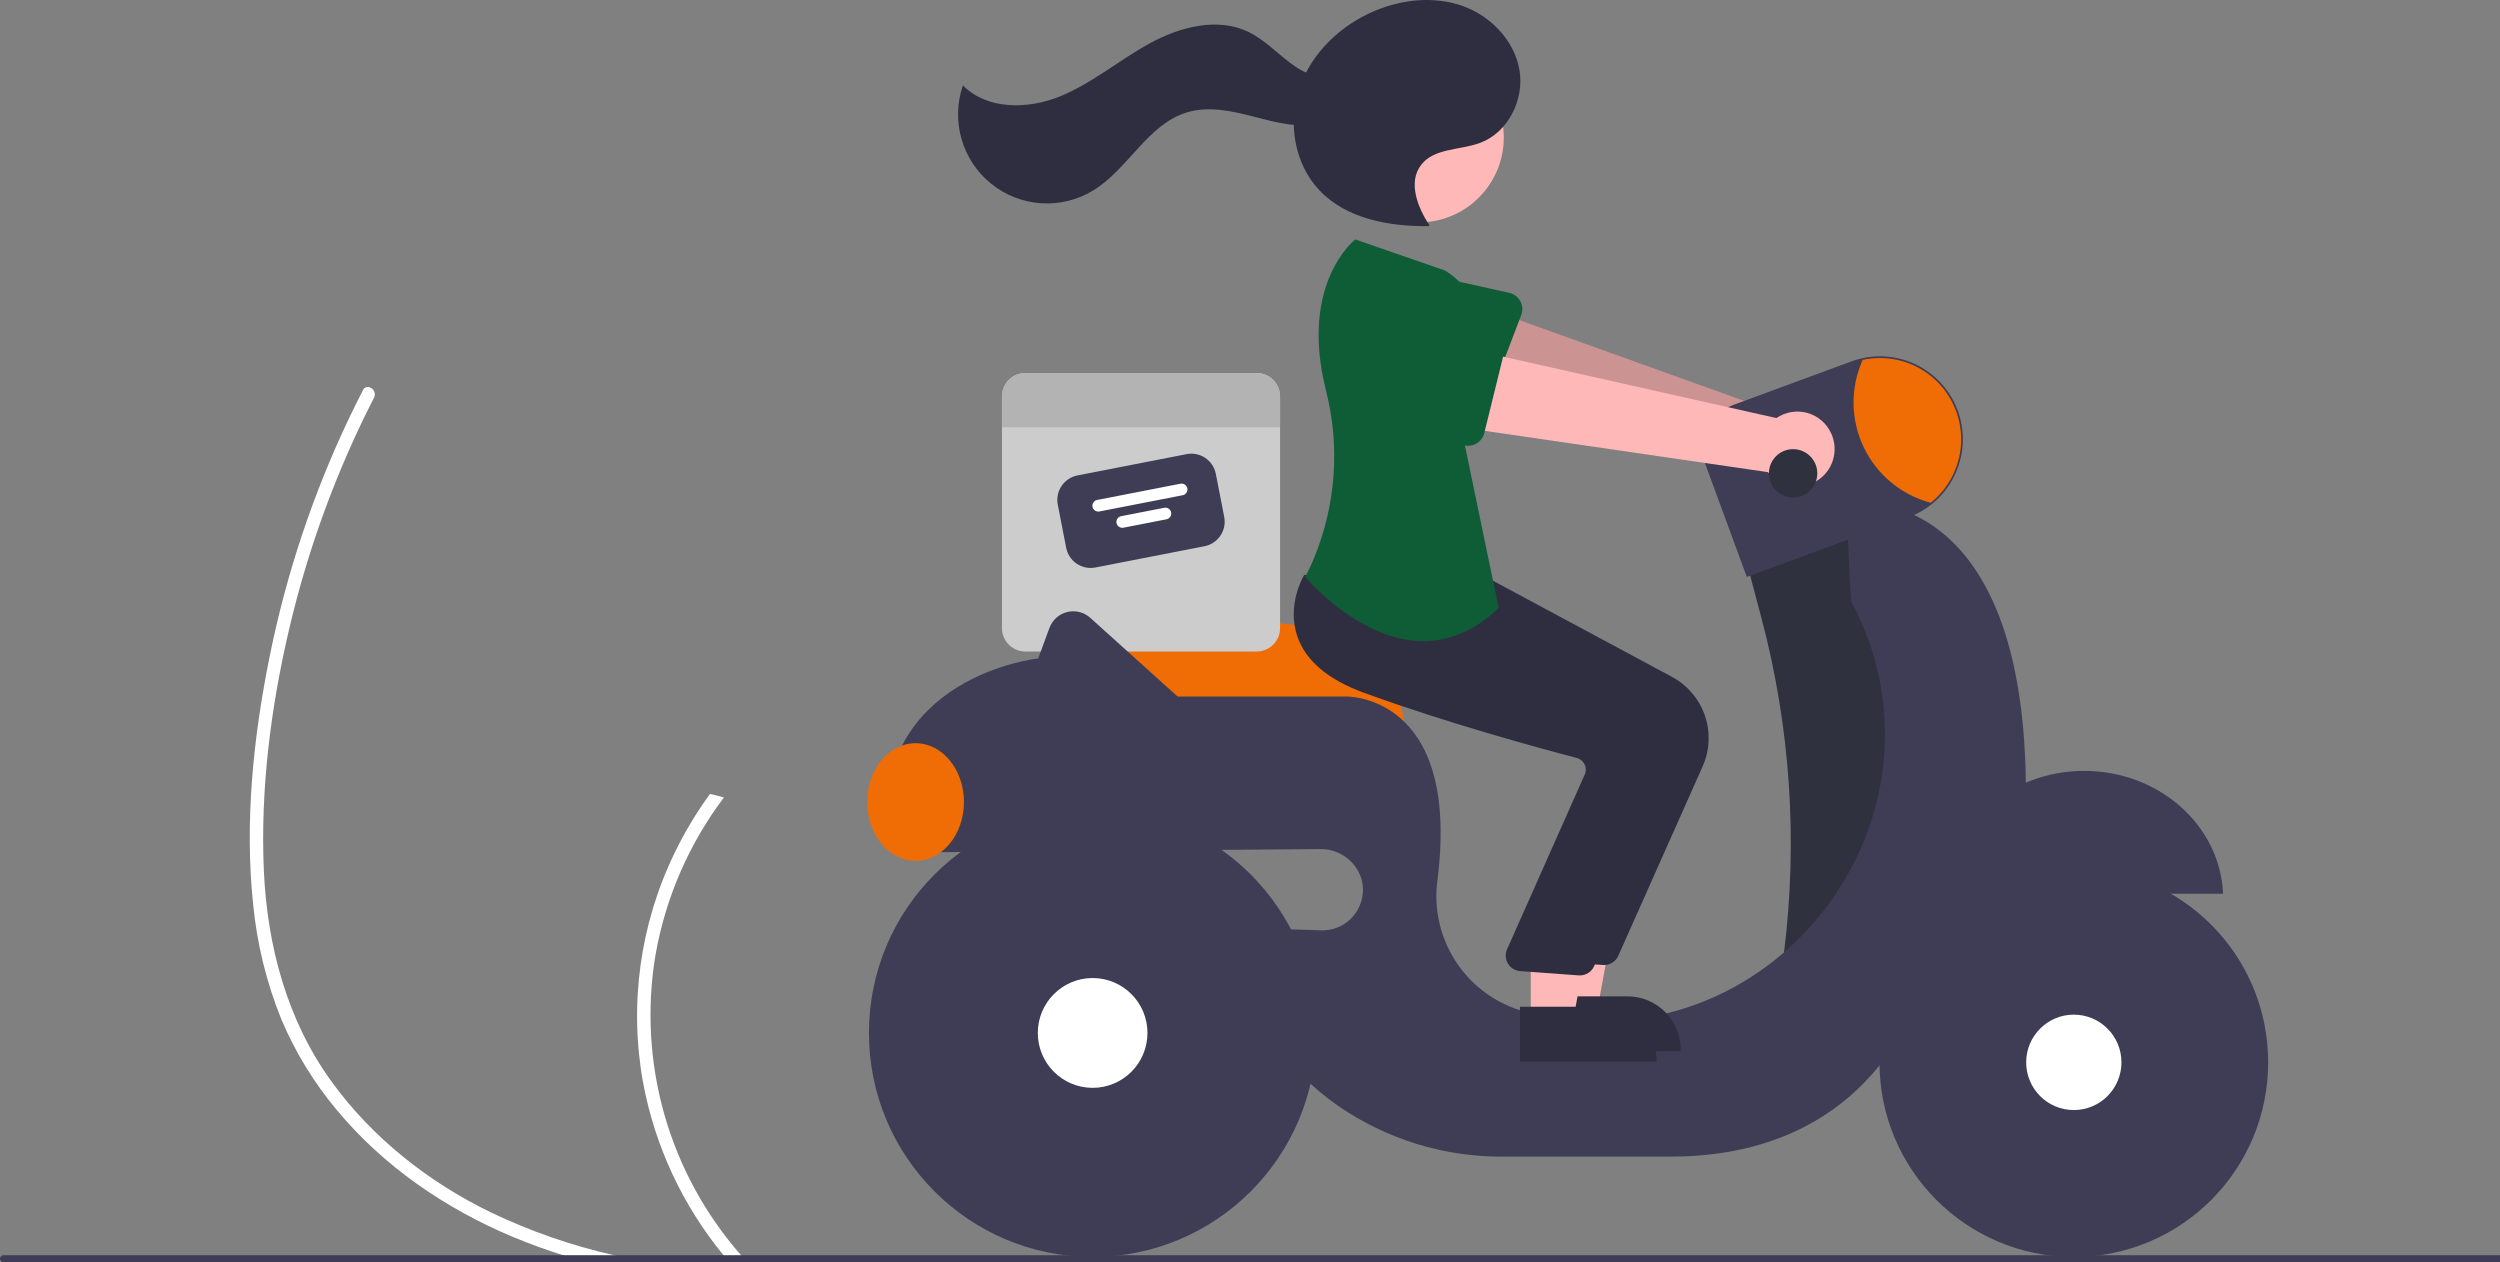<svg width="206" height="104" viewBox="0 0 206 104" fill="none" xmlns="http://www.w3.org/2000/svg">
<rect x="0" y="0" width="206" height="104" fill="#808080" stroke="none"/>
<path d="M50.596 103.43C51.513 103.644 52.432 103.832 53.358 104H48.356C47.701 103.823 47.049 103.635 46.403 103.43C44.982 102.985 43.584 102.475 42.207 101.899C36.684 99.579 31.597 96.095 27.748 91.46C25.866 89.214 24.328 86.7 23.187 84C21.95 80.948 21.163 77.732 20.853 74.453C20.155 67.725 20.867 60.813 22.197 54.205C23.569 47.356 25.783 40.704 28.79 34.401C29.151 33.646 29.525 32.895 29.911 32.149C29.938 32.088 29.978 32.033 30.029 31.99C30.08 31.946 30.14 31.915 30.205 31.898C30.336 31.873 30.472 31.901 30.583 31.975C30.717 32.052 30.815 32.177 30.859 32.324C30.903 32.472 30.889 32.631 30.82 32.768C27.72 38.822 25.37 45.232 23.822 51.856C22.308 58.318 21.448 65.08 21.741 71.725C22.02 77.934 23.64 84.04 27.315 89.117C30.672 93.752 35.306 97.406 40.433 99.895C43.678 101.45 47.087 102.635 50.596 103.43Z" fill="white"/>
<path d="M61.573 104H60.099C59.934 103.812 59.774 103.621 59.618 103.43C56.259 99.343 53.983 94.474 53.002 89.273C51.809 82.783 52.737 76.081 55.646 70.16C56.458 68.499 57.414 66.914 58.504 65.422C58.892 65.505 59.273 65.599 59.649 65.713C56.782 69.517 54.853 73.945 54.021 78.638C53.278 83.035 53.525 87.542 54.743 91.831C55.962 96.12 58.121 100.083 61.064 103.43C61.229 103.621 61.4 103.812 61.573 104Z" fill="white"/>
<path d="M115.725 60.579H88.401L88.112 52.166C88.099 51.802 88.166 51.438 88.307 51.102C88.448 50.766 88.66 50.464 88.929 50.217C89.197 49.971 89.516 49.785 89.863 49.674C90.21 49.563 90.577 49.528 90.939 49.572L106.84 51.522H106.842C109.199 51.529 111.458 52.47 113.123 54.141C114.788 55.812 115.724 58.076 115.725 60.436V60.579Z" fill="#F06D06"/>
<path d="M103.547 30.738H84.49C84.236 30.738 83.986 30.788 83.751 30.885C83.517 30.982 83.304 31.125 83.125 31.304C82.946 31.484 82.804 31.697 82.707 31.931C82.61 32.166 82.56 32.417 82.56 32.671V51.754C82.56 52.007 82.61 52.259 82.707 52.493C82.804 52.728 82.946 52.941 83.125 53.12C83.304 53.3 83.517 53.442 83.751 53.539C83.986 53.636 84.236 53.686 84.49 53.686H103.547C103.8 53.686 104.051 53.636 104.286 53.539C104.52 53.442 104.733 53.3 104.912 53.12C105.091 52.941 105.233 52.728 105.33 52.493C105.427 52.259 105.477 52.007 105.477 51.754V32.671C105.477 32.417 105.427 32.166 105.33 31.931C105.233 31.697 105.091 31.484 104.912 31.304C104.733 31.125 104.52 30.982 104.286 30.885C104.051 30.788 103.8 30.738 103.547 30.738Z" fill="#CCCCCC"/>
<path d="M99.255 45.008L90.257 46.762C89.724 46.866 89.171 46.753 88.72 46.449C88.269 46.145 87.957 45.674 87.853 45.139L87.161 41.583C87.058 41.048 87.17 40.495 87.474 40.043C87.778 39.592 88.248 39.28 88.782 39.175L97.779 37.42C98.313 37.317 98.866 37.43 99.317 37.734C99.768 38.038 100.079 38.509 100.184 39.043L100.876 42.6C100.979 43.134 100.866 43.688 100.562 44.139C100.259 44.591 99.788 44.903 99.255 45.008Z" fill="#3F3D56"/>
<path d="M97.455 40.806L90.588 42.145C90.463 42.169 90.333 42.143 90.227 42.071C90.12 42 90.047 41.889 90.023 41.763C89.998 41.637 90.025 41.507 90.096 41.401C90.168 41.294 90.278 41.221 90.404 41.197L97.271 39.858C97.396 39.833 97.526 39.859 97.632 39.931C97.739 40.003 97.812 40.114 97.836 40.239C97.861 40.365 97.834 40.495 97.763 40.602C97.691 40.708 97.581 40.782 97.455 40.806Z" fill="white"/>
<path d="M96.12 42.789L92.568 43.482C92.443 43.506 92.313 43.48 92.207 43.408C92.1 43.336 92.027 43.225 92.002 43.1C91.978 42.974 92.004 42.844 92.076 42.737C92.148 42.631 92.258 42.558 92.384 42.533L95.936 41.841C95.998 41.828 96.062 41.829 96.124 41.841C96.186 41.854 96.245 41.879 96.297 41.914C96.35 41.95 96.395 41.995 96.43 42.048C96.465 42.101 96.489 42.16 96.501 42.222C96.513 42.285 96.513 42.349 96.501 42.411C96.488 42.473 96.463 42.532 96.428 42.585C96.392 42.637 96.347 42.682 96.294 42.718C96.241 42.753 96.182 42.777 96.12 42.789Z" fill="white"/>
<path d="M105.477 32.671V35.207H82.56V32.671C82.56 32.417 82.61 32.166 82.707 31.931C82.804 31.697 82.946 31.484 83.125 31.304C83.304 31.125 83.517 30.982 83.751 30.885C83.986 30.788 84.236 30.738 84.49 30.738H103.547C103.8 30.738 104.051 30.788 104.286 30.885C104.52 30.982 104.733 31.125 104.912 31.304C105.091 31.484 105.233 31.697 105.33 31.931C105.427 32.166 105.477 32.417 105.477 32.671Z" fill="#B3B3B3"/>
<path d="M151.24 36.001C151.107 35.574 150.883 35.18 150.582 34.849C150.282 34.517 149.912 34.256 149.5 34.083C149.088 33.91 148.642 33.83 148.196 33.848C147.749 33.866 147.312 33.981 146.914 34.187L120.696 24.768L119.542 31.326L145.676 38.523C146.065 39.168 146.677 39.648 147.396 39.872C148.115 40.095 148.891 40.047 149.576 39.736C150.262 39.426 150.81 38.874 151.117 38.185C151.423 37.497 151.467 36.72 151.24 36.001Z" fill="#FFB8B8"/>
<path opacity="0.2" d="M151.24 36.001C151.107 35.574 150.883 35.18 150.582 34.849C150.282 34.517 149.912 34.256 149.5 34.083C149.088 33.91 148.642 33.83 148.196 33.848C147.749 33.866 147.312 33.981 146.914 34.187L120.696 24.768L119.542 31.326L145.676 38.523C146.065 39.168 146.677 39.648 147.396 39.872C148.115 40.095 148.891 40.047 149.576 39.736C150.262 39.426 150.81 38.874 151.117 38.185C151.423 37.497 151.467 36.72 151.24 36.001Z" fill="black"/>
<path d="M125.349 25.963L122.874 32.44C122.803 32.624 122.694 32.791 122.553 32.929C122.413 33.067 122.244 33.173 122.058 33.24C121.873 33.307 121.676 33.333 121.479 33.317C121.283 33.301 121.092 33.242 120.921 33.145L114.903 29.754C113.964 29.388 113.208 28.663 112.801 27.74C112.394 26.816 112.37 25.769 112.733 24.827C113.096 23.885 113.817 23.126 114.738 22.716C115.66 22.306 116.706 22.278 117.647 22.639L124.366 24.131C124.558 24.174 124.739 24.258 124.897 24.377C125.054 24.496 125.183 24.648 125.277 24.822C125.37 24.995 125.425 25.187 125.437 25.384C125.45 25.581 125.42 25.778 125.349 25.963Z" fill="#0E5D37"/>
<path d="M153.303 41.998L143.909 46.274L145.142 50.924C147.524 59.903 148.156 69.257 147.004 78.475L153.873 79.912L159.566 65.374L157.573 48.84L153.303 41.998Z" fill="#2F313F"/>
<path d="M171.736 63.521C165.564 63.521 160.534 68.014 160.29 73.641H183.183C182.939 68.014 177.909 63.521 171.736 63.521Z" fill="#3F3D56"/>
<path d="M166.931 64.49C166.61 39.092 152.165 41.428 152.165 41.428C152.165 41.428 152.435 49.334 152.565 49.58C161.77 67.02 146.578 87.466 127.239 83.705C126.875 83.634 126.525 83.562 126.189 83.489C123.738 82.977 121.575 81.549 120.138 79.496C118.702 77.444 118.1 74.92 118.456 72.439C120.361 57.121 110.886 57.392 110.886 57.392H97.032L89.837 50.908C89.583 50.679 89.277 50.516 88.945 50.433C88.614 50.35 88.267 50.349 87.935 50.431C87.604 50.514 87.297 50.676 87.043 50.904C86.788 51.132 86.593 51.419 86.475 51.74L85.549 54.256C85.549 54.256 71.885 55.681 73.023 69.08H77.248C77.238 69.46 77.253 69.841 77.294 70.22L108.822 69.963C110.67 69.948 112.302 71.448 112.309 73.298C112.311 73.749 112.222 74.195 112.048 74.611C111.874 75.026 111.617 75.402 111.295 75.716C110.972 76.03 110.589 76.275 110.17 76.438C109.75 76.6 109.302 76.676 108.852 76.661L103.769 76.491C102.203 83.475 106.046 88.179 110.281 91.136C114.268 93.881 118.999 95.336 123.837 95.306H137.646C155.581 95.306 158.712 80.197 158.712 80.197C168.107 76.206 166.931 64.49 166.931 64.49Z" fill="#3F3D56"/>
<path d="M170.882 103.572C179.726 103.572 186.896 96.393 186.896 87.537C186.896 78.682 179.726 71.503 170.882 71.503C162.039 71.503 154.869 78.682 154.869 87.537C154.869 96.393 162.039 103.572 170.882 103.572Z" fill="#3F3D56"/>
<path d="M170.882 91.468C173.049 91.468 174.807 89.708 174.807 87.537C174.807 85.367 173.049 83.607 170.882 83.607C168.714 83.607 166.957 85.367 166.957 87.537C166.957 89.708 168.714 91.468 170.882 91.468Z" fill="white"/>
<path d="M90.033 103.572C100.213 103.572 108.466 95.308 108.466 85.115C108.466 74.92 100.213 66.656 90.033 66.656C79.853 66.656 71.6 74.92 71.6 85.115C71.6 95.308 79.853 103.572 90.033 103.572Z" fill="#3F3D56"/>
<path d="M90.033 89.638C92.528 89.638 94.551 87.613 94.551 85.114C94.551 82.616 92.528 80.59 90.033 80.59C87.538 80.59 85.515 82.616 85.515 85.114C85.515 87.613 87.538 89.638 90.033 89.638Z" fill="white"/>
<path d="M143.935 47.538L140.555 38.344C140.379 37.865 140.299 37.356 140.319 36.846C140.339 36.336 140.46 35.835 140.674 35.371C140.887 34.908 141.19 34.491 141.565 34.145C141.94 33.798 142.379 33.529 142.857 33.353L152.548 29.781C153.39 29.47 154.284 29.329 155.181 29.365C156.077 29.4 156.958 29.613 157.772 29.989C158.587 30.366 159.319 30.899 159.928 31.559C160.536 32.219 161.009 32.993 161.319 33.836C161.599 34.593 161.742 35.393 161.741 36.2C161.737 37.224 161.506 38.235 161.063 39.159C160.621 40.082 159.978 40.896 159.182 41.539C158.607 42.001 157.961 42.366 157.269 42.62L143.935 47.538Z" fill="#3F3D56"/>
<path d="M161.599 36.2C161.598 37.204 161.373 38.194 160.939 39.099C160.505 40.004 159.875 40.8 159.094 41.428C157.895 41.112 156.78 40.537 155.825 39.745C154.87 38.954 154.099 37.963 153.566 36.843C153.032 35.722 152.748 34.499 152.734 33.258C152.721 32.016 152.977 30.787 153.485 29.655C154.462 29.442 155.474 29.451 156.446 29.681C157.418 29.912 158.327 30.357 159.105 30.985C159.883 31.612 160.511 32.407 160.943 33.309C161.374 34.212 161.599 35.2 161.599 36.2Z" fill="#F06D06"/>
<path d="M75.443 70.932C77.644 70.932 79.429 68.763 79.429 66.086C79.429 63.41 77.644 61.24 75.443 61.24C73.242 61.24 71.457 63.41 71.457 66.086C71.457 68.763 73.242 70.932 75.443 70.932Z" fill="#F06D06"/>
<path d="M128.127 83.24H131.617L133.277 74.176L128.126 74.176L128.127 83.24Z" fill="#FFB8B8"/>
<path d="M127.236 82.099L134.109 82.099H134.109C134.685 82.099 135.254 82.213 135.786 82.433C136.317 82.653 136.8 82.977 137.207 83.384C137.613 83.791 137.936 84.275 138.156 84.807C138.376 85.339 138.49 85.909 138.49 86.485V86.628L127.236 86.628L127.236 82.099Z" fill="#2F2E41"/>
<path d="M132.177 79.52C132.137 79.52 132.096 79.518 132.055 79.514L127.225 79.162C127.03 79.144 126.841 79.081 126.674 78.978C126.507 78.876 126.365 78.736 126.26 78.57C126.156 78.404 126.09 78.216 126.069 78.021C126.049 77.825 126.073 77.628 126.141 77.443L132.605 62.901C132.651 62.771 132.67 62.633 132.66 62.496C132.65 62.359 132.613 62.225 132.549 62.103C132.485 61.98 132.396 61.871 132.288 61.785C132.179 61.698 132.054 61.636 131.919 61.601C128.88 60.806 121.081 58.687 114.33 56.209C111.438 55.147 109.616 53.612 108.916 51.647C107.992 49.057 109.358 46.694 109.417 46.595L109.463 46.517L115.815 47.096L122.702 47.682L137.794 55.786C139.058 56.471 140.019 57.607 140.484 58.969C140.949 60.332 140.885 61.819 140.304 63.136L133.346 78.76C133.246 78.986 133.082 79.178 132.874 79.313C132.667 79.448 132.425 79.52 132.177 79.52Z" fill="#2F2E41"/>
<path d="M116.92 18.324C120.781 18.324 123.912 15.19 123.912 11.323C123.912 7.456 120.781 4.321 116.92 4.321C113.058 4.321 109.928 7.456 109.928 11.323C109.928 15.19 113.058 18.324 116.92 18.324Z" fill="#FFB8B8"/>
<path d="M126.134 84.096H129.624L131.285 75.031L126.133 75.032L126.134 84.096Z" fill="#FFB8B8"/>
<path d="M125.243 82.955L132.116 82.954H132.117C132.692 82.954 133.262 83.068 133.793 83.288C134.324 83.509 134.807 83.832 135.214 84.239C135.621 84.646 135.943 85.13 136.164 85.662C136.384 86.194 136.497 86.764 136.497 87.34V87.483L125.243 87.483L125.243 82.955Z" fill="#2F2E41"/>
<path d="M130.185 80.375C130.144 80.375 130.103 80.373 130.062 80.37L125.232 80.017C125.037 79.999 124.848 79.936 124.681 79.834C124.514 79.731 124.372 79.591 124.268 79.425C124.163 79.259 124.098 79.071 124.077 78.876C124.056 78.681 124.08 78.483 124.148 78.299L130.612 63.756C130.658 63.627 130.677 63.489 130.667 63.351C130.658 63.214 130.62 63.08 130.556 62.958C130.492 62.835 130.403 62.726 130.295 62.64C130.186 62.553 130.061 62.491 129.927 62.457C126.887 61.661 119.088 59.542 112.337 57.064C109.445 56.002 107.623 54.467 106.923 52.502C106 49.912 107.366 47.55 107.424 47.45L107.47 47.373L113.823 47.951L120.709 48.537L135.801 56.641C137.066 57.326 138.026 58.463 138.492 59.825C138.957 61.187 138.893 62.675 138.312 63.991L131.354 79.615C131.253 79.841 131.089 80.034 130.882 80.168C130.674 80.303 130.432 80.375 130.185 80.375Z" fill="#2F2E41"/>
<path d="M119.076 22.294L111.674 19.729C111.674 19.729 107.028 23.304 109.26 32.172C110.425 36.748 110.086 41.578 108.292 45.946C108.076 46.486 107.827 47.013 107.546 47.523C107.546 47.523 115.802 57.5 123.488 50.088L120.499 35.693C120.499 35.693 125.197 26.143 119.076 22.294Z" fill="#0E5D37"/>
<path d="M117.788 18.562C116.793 17.071 116.008 15.003 117.103 13.584C118.185 12.183 120.318 12.389 121.974 11.769C124.281 10.906 125.619 8.192 125.202 5.761C124.785 3.331 122.836 1.316 120.515 0.491C118.194 -0.333 115.576 -0.065 113.303 0.884C110.505 2.053 108.105 4.314 107.098 7.178C106.092 10.041 106.63 13.48 108.718 15.681C110.956 18.041 114.47 18.67 117.72 18.632" fill="#2F2E41"/>
<path d="M111.284 5.839C110.03 6.862 108.117 6.407 106.77 5.51C105.424 4.613 104.332 3.336 102.876 2.632C100.308 1.392 97.204 2.217 94.705 3.59C92.206 4.964 89.991 6.861 87.351 7.939C84.712 9.017 81.343 9.07 79.345 7.035C78.853 8.462 78.813 10.006 79.23 11.457C79.647 12.908 80.5 14.194 81.674 15.141C82.849 16.088 84.286 16.649 85.79 16.748C87.294 16.847 88.793 16.478 90.08 15.693C92.972 13.929 94.57 10.23 97.814 9.256C99.609 8.718 101.536 9.152 103.35 9.622C105.165 10.092 107.056 10.6 108.887 10.199C110.718 9.799 112.431 8.152 112.198 6.29L111.284 5.839Z" fill="#2F2E41"/>
<path d="M150.892 35.716C150.708 35.308 150.437 34.945 150.098 34.654C149.759 34.362 149.36 34.148 148.929 34.027C148.499 33.907 148.047 33.882 147.606 33.955C147.165 34.028 146.745 34.197 146.376 34.45L119.198 28.342L118.86 34.993L145.682 38.906C146.147 39.498 146.813 39.899 147.554 40.032C148.295 40.165 149.059 40.021 149.701 39.628C150.344 39.235 150.82 38.62 151.039 37.899C151.258 37.178 151.206 36.401 150.892 35.716Z" fill="#FFB8B8"/>
<path d="M123.963 28.953L122.304 35.686C122.257 35.878 122.169 36.057 122.046 36.211C121.924 36.366 121.769 36.492 121.593 36.581C121.418 36.671 121.225 36.721 121.028 36.729C120.831 36.737 120.635 36.703 120.452 36.628L114.064 34.006C113.085 33.759 112.245 33.134 111.727 32.267C111.209 31.401 111.055 30.364 111.3 29.384C111.544 28.404 112.167 27.561 113.031 27.041C113.895 26.52 114.93 26.364 115.909 26.606L122.761 27.257C122.957 27.276 123.147 27.337 123.318 27.435C123.488 27.534 123.636 27.669 123.75 27.829C123.864 27.99 123.942 28.174 123.978 28.368C124.015 28.562 124.01 28.761 123.963 28.953Z" fill="#0E5D37"/>
<path d="M147.752 41.001C148.853 41.001 149.745 40.107 149.745 39.005C149.745 37.903 148.853 37.01 147.752 37.01C146.651 37.01 145.759 37.903 145.759 39.005C145.759 40.107 146.651 41.001 147.752 41.001Z" fill="#2F313F"/>
<path d="M236 103.715C236 103.79 235.97 103.863 235.916 103.916C235.863 103.97 235.791 104 235.715 104H0.285C0.209 104 0.137 103.97 0.083 103.916C0.03 103.863 0 103.79 0 103.715C0 103.639 0.03 103.567 0.083 103.513C0.137 103.46 0.209 103.43 0.285 103.43H235.715C235.791 103.43 235.863 103.46 235.916 103.514C235.97 103.567 236 103.639 236 103.715Z" fill="#3F3D56"/>
</svg>
